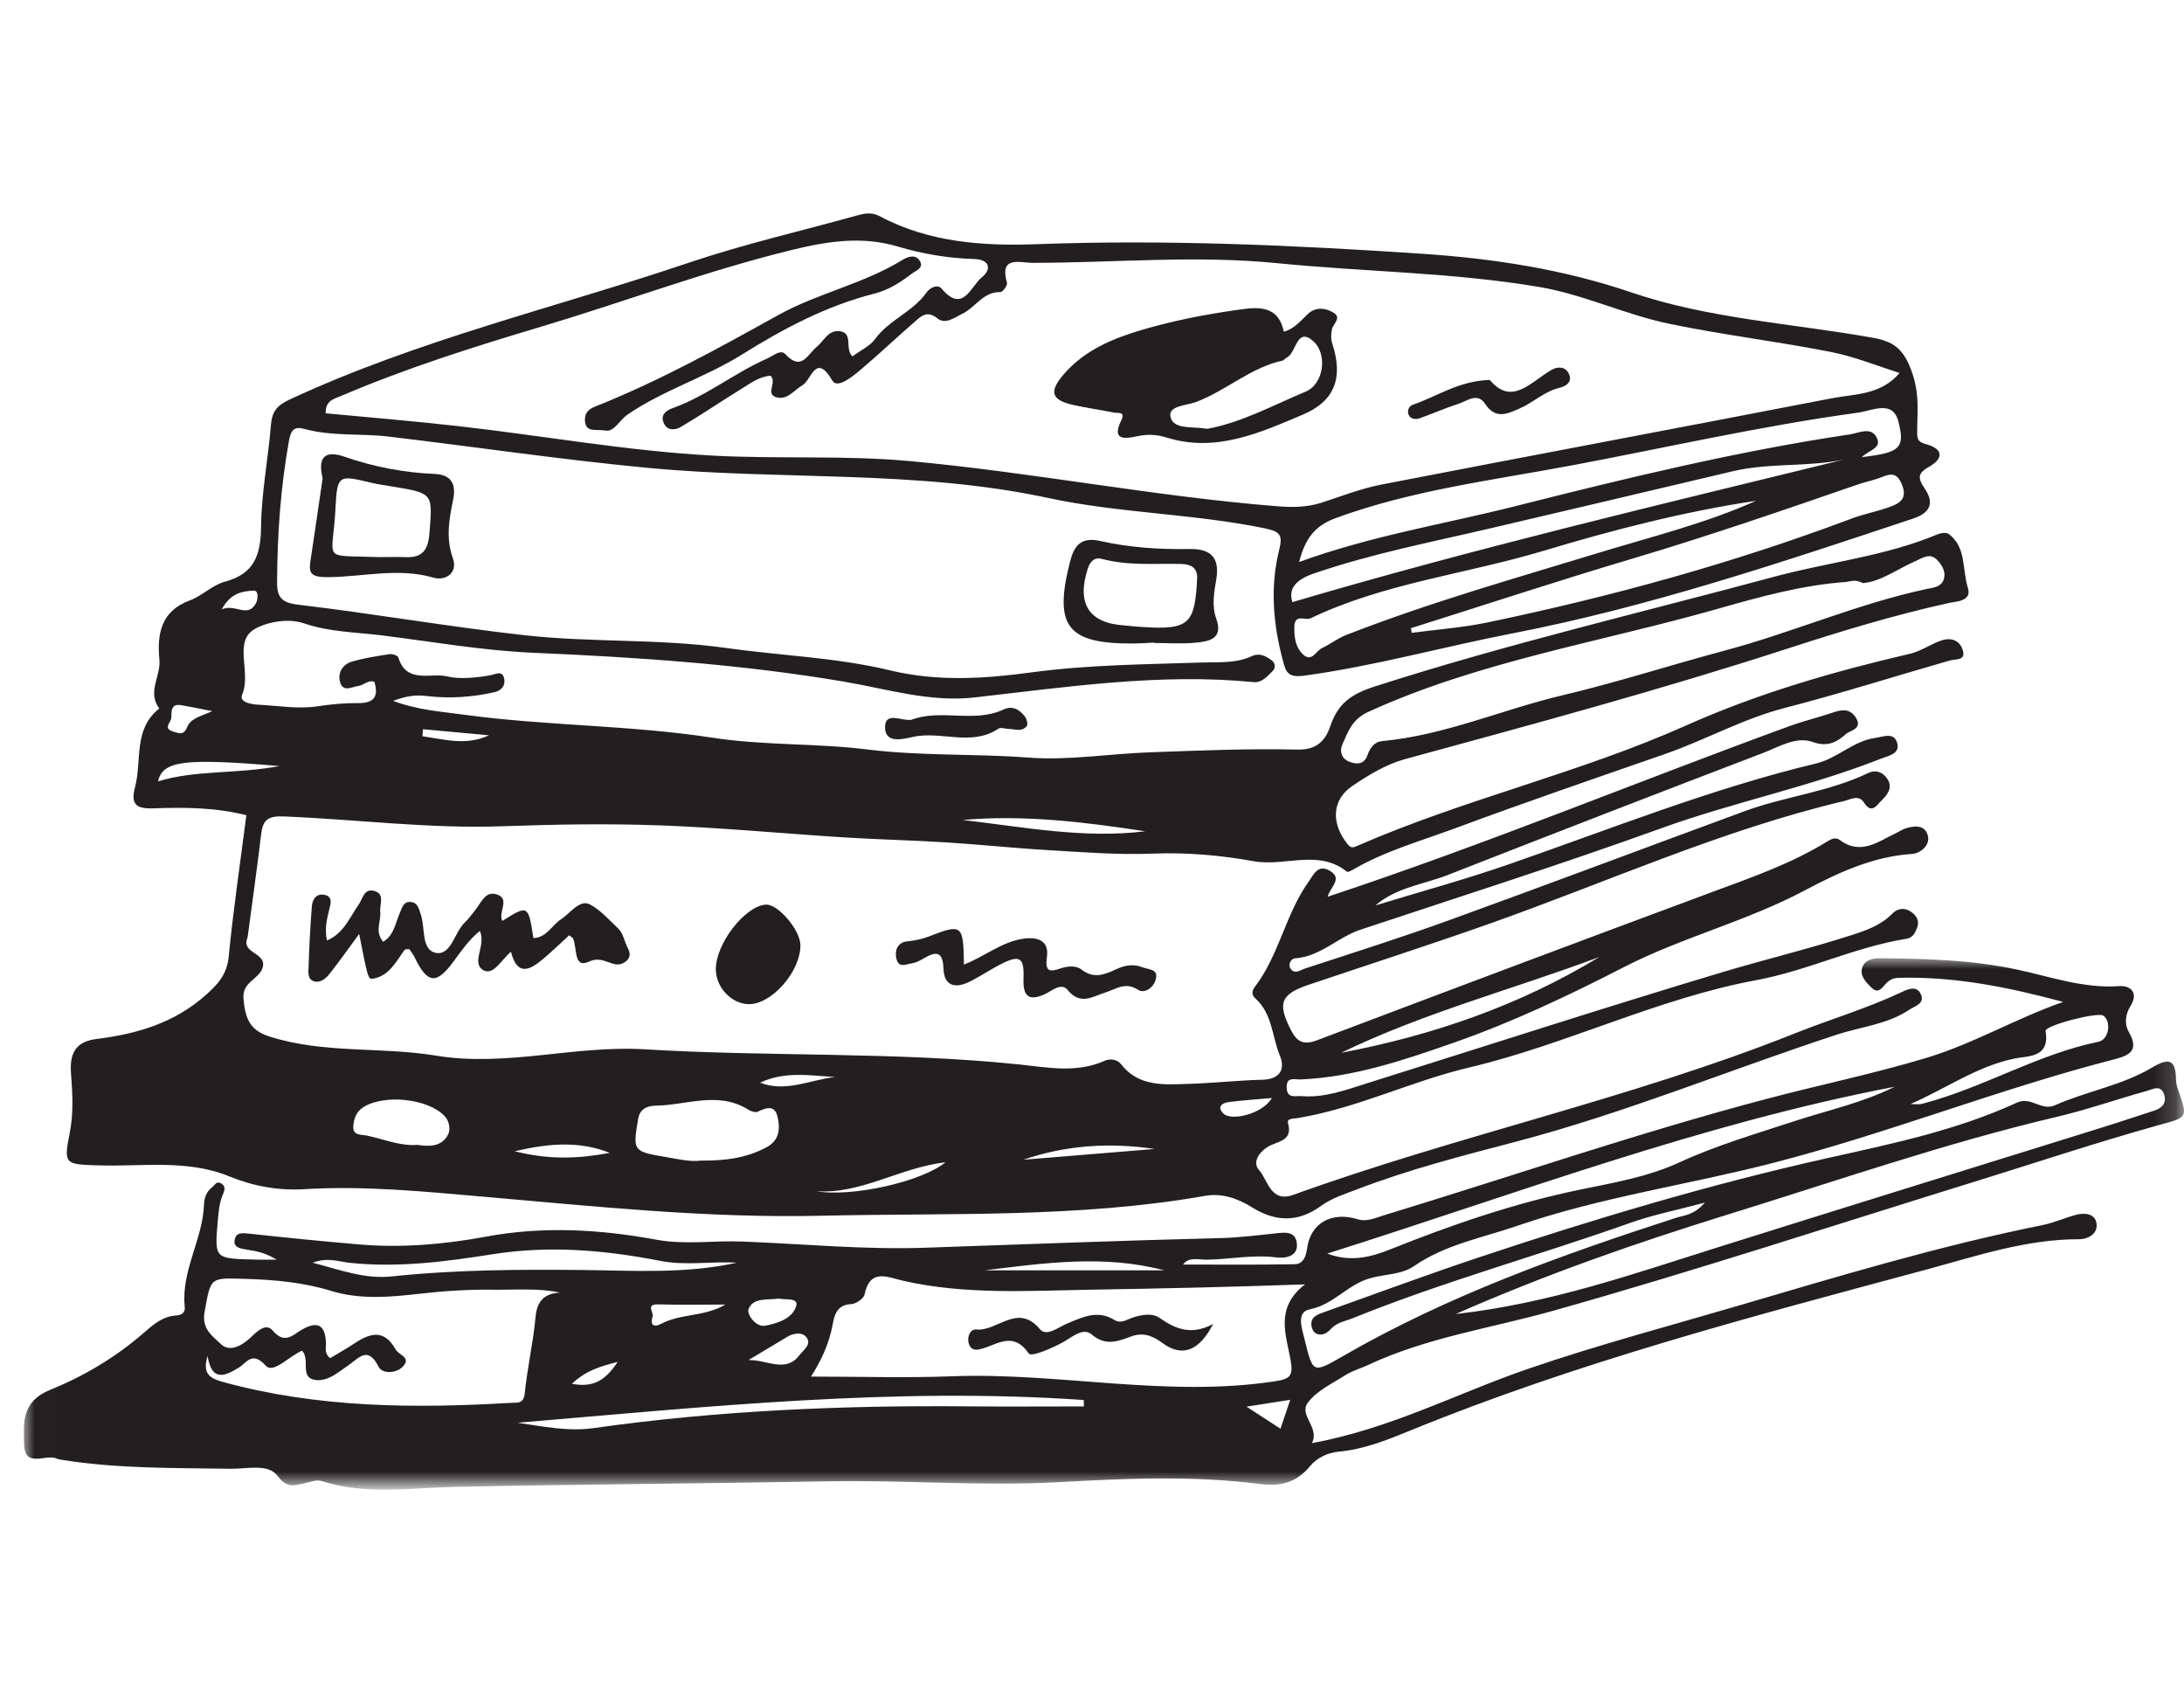 <?xml version="1.0" encoding="utf-8"?>
<!-- Generator: Adobe Illustrator 16.0.0, SVG Export Plug-In . SVG Version: 6.00 Build 0)  -->
<!DOCTYPE svg PUBLIC "-//W3C//DTD SVG 1.1//EN" "http://www.w3.org/Graphics/SVG/1.1/DTD/svg11.dtd">
<svg version="1.1" id="Layer_1" xmlns="http://www.w3.org/2000/svg" xmlns:xlink="http://www.w3.org/1999/xlink" x="0px" y="0px"
	 width="100px" height="78px" viewBox="0 0 100 78" enable-background="new 0 0 100 78" xml:space="preserve">
<g id="Page-1_1_">
	<g id="Nairobi-Stay" transform="translate(-200, -858)">
		<g id="filters" transform="translate(168, 785)">
			<g id="read_11_" transform="translate(36, 75)">
				<g id="Page-1_12_">
					<path id="Fill-1_11_" fill="#231F20" d="M6.154,25.893c0.62-0.275,1.178,0.419,1.563-0.274c0.1-0.18,0.129-0.596-0.094-0.584
						C7.119,25.061,6.561,25.131,6.154,25.893 M15.37,31.38c-0.009,0.107-0.019,0.214-0.029,0.322
						c1.004,0.141,1.996,0.445,3.05-0.044C17.384,31.566,16.377,31.472,15.37,31.38 M5.719,30.552
						c-0.603-0.116-1.008-0.204-1.417-0.272c-0.478-0.081-0.448,0.269-0.459,0.574c-0.008,0.214-0.399,0.484,0.081,0.631
						c0.248,0.076,0.487,0.194,0.64-0.191C4.729,30.874,5.184,30.796,5.719,30.552 M54.235,48.261
						c-0.715,0.064-1.338,0.104-1.952,0.183c-0.271,0.034-0.589,0.174-0.286,0.51C52.364,49.358,53.838,48.972,54.235,48.261
						 M30.803,47.56c1.171,0.455,2.284-0.129,3.435-0.262C33.09,47.237,31.937,47.021,30.803,47.56 M48.867,50.593
						c-2.06-0.303-4.056-0.178-6.009,0.494C44.86,50.921,46.864,50.757,48.867,50.593 M8.8,33.066
						c-4.391-0.373-5.349-0.241-5.564,0.702C4.959,33.235,6.771,33.444,8.8,33.066 M33.371,52.526
						c1.642,0.287,4.853-0.439,5.92-1.324C37.17,51.454,35.424,52.675,33.371,52.526 M19.565,50.698
						c1.612,0.41,2.984,0.332,4.356,0.074C22.546,50.229,21.174,50.323,19.565,50.698 M40.078,35.534
						c2.79,0.322,5.556,0.865,8.358,0.517C45.66,35.629,42.878,35.285,40.078,35.534 M15.121,50.407
						c0.563,0.088,1.121,0.074,1.398-0.48c0.111-0.223,0.066-0.604-0.169-0.848c-0.775-0.801-2.76-0.996-3.704-0.404
						c-0.339,0.213-0.438,0.527-0.468,0.861c-0.041,0.457,0.346,0.389,0.63,0.447C13.58,50.144,14.322,50.47,15.121,50.407
						 M69.229,41.806c-3.934,1.475-8.021,2.543-11.821,4.385C61.592,45.397,65.565,44.032,69.229,41.806 M28.086,51.126
						c1.108,0.01,2.115-0.115,3.041-0.627c0.583-0.322,0.597-0.875,0.47-1.398c-0.132-0.536-0.521-0.397-0.898-0.215
						c-0.106,0.051-0.309-0.01-0.426-0.084c-1.367-0.869-2.808-0.219-4.211-0.192c-0.328,0.006-0.75,0.077-0.84,0.596
						c-0.253,1.481-0.246,1.5,1.25,1.754C27.03,51.054,27.586,51.19,28.086,51.126 M76.408,20.923
						c-3.308,0.497-6.533,1.328-9.714,2.285c-3.551,1.069-7.293,1.474-10.682,3.092c-0.254,0.121-0.738-0.234-0.748,0.405
						c-0.007,0.484,0.059,0.942,0.412,1.263c0.391,0.352,0.576-0.17,0.85-0.299c0.377-0.178,0.715-0.447,1.1-0.597
						c3.783-1.481,7.689-2.581,11.57-3.766C71.619,22.566,74.088,21.963,76.408,20.923 M80.418,19.04
						c-1.685,0.348-3.412,0.136-5.078,0.531c-3.681,0.874-7.364,1.737-11.048,2.601c-2.73,0.64-5.486,1.168-8.148,2.085
						c-0.771,0.266-1.176,0.666-0.968,1.305C63.526,23.097,71.979,21.104,80.418,19.04 M60.604,26.755
						c0.012,0.071,0.021,0.143,0.033,0.213c1.155-0.154,2.327-0.237,3.467-0.475c5.668-1.182,11.24-2.709,16.668-4.753
						c0.598-0.225,1.237-0.335,1.834-0.565c0.387-0.149,0.717-0.359,0.496-0.947c-0.205-0.548-0.461-0.589-0.931-0.393
						c-0.346,0.145-0.726,0.211-1.08,0.333c-3.429,1.185-6.856,2.365-10.336,3.4C67.356,24.579,63.985,25.688,60.604,26.755
						 M81.248,18.927c1.726-0.211,1.999-0.39,1.672-1.642c-0.259-0.991-1.183-0.486-1.854-0.394
						c-4.394,0.6-8.715,1.587-13.068,2.407c-3.639,0.684-7.326,1.129-10.838,2.418c-0.924,0.338-1.389,0.893-1.676,2.009
						c3.338-1.212,6.664-1.737,9.916-2.559c5.064-1.28,10.139-2.513,15.309-3.283c0.404-0.06,0.979-0.382,1.234,0.173
						C82.158,18.526,81.563,18.606,81.248,18.927 M81.297,24.692c-0.354-0.196-0.567-0.068-0.787-0.052
						c-2.016,0.146-3.948,0.685-5.879,1.234c-5.333,1.519-10.854,2.381-15.963,4.703c-0.769,0.348-0.938,0.909-1.205,1.503
						c-0.133,0.297-0.049,0.626,0.287,0.774c0.341,0.15,0.707,0.149,0.854-0.264c0.127-0.363,0.321-0.634,0.692-0.668
						c2.86-0.267,5.489-1.444,8.248-2.096c2.507-0.593,4.954-1.386,7.438-2.049c3.106-0.829,6.069-2.141,9.227-2.814
						c0.326-0.07,0.714-0.09,0.807-0.503c0.073-0.322-0.113-0.615-0.317-0.827c-0.341-0.354-0.688-0.082-1.035,0.071
						C82.853,24.061,82.11,24.625,81.297,24.692 M82.978,15.075c-1.078-0.349-2.069-0.75-3.146-0.964
						c-2.445-0.483-4.922-0.777-7.365-1.282c-2.049-0.422-3.945-1.348-5.994-1.694c-3.964-0.67-7.992-0.689-11.982-1.087
						c-3.738-0.374-7.482-0.017-11.225-0.016c-0.563,0-1.52-0.35-1.158,0.923c0.031,0.107-0.198,0.419-0.303,0.416
						c-0.787-0.021-1.141,0.701-1.74,0.99c-0.381,0.184-0.774,0.511-1.149,0.21c-0.492-0.396-0.769-0.07-1.069,0.19
						c-0.834,0.723-1.633,1.485-2.478,2.195c-0.363,0.305-1.035,0.847-1.257,0.468c-0.764-1.305-0.957-0.028-1.366,0.208
						c-0.384,0.221-0.687,0.691-1.188,0.555c-0.541-0.145,0.041-0.702-0.277-0.986c-0.512,0.032-0.91,0.34-1.32,0.591
						c-0.936,0.574-1.842,1.193-2.785,1.751c-0.25,0.148-0.623,0.192-0.786-0.183c-0.165-0.381,0.118-0.573,0.411-0.678
						c1.551-0.556,2.836-1.618,4.334-2.273c0.271-0.12,0.607-0.436,0.829-0.194c0.728,0.793,1.004,0.017,1.429-0.333
						c0.336-0.276,0.535-0.804,1.082-0.717c0.605,0.097,0.189,0.802,0.555,1.149c0.388-0.287,0.804-0.471,1.035-0.791
						c0.64-0.883,1.728-1.241,2.352-2.128c0.171-0.244,0.523-0.391,0.691-0.19c0.982,1.174,1.349-0.111,1.838-0.502
						c0.471-0.376,0.379-0.828-0.35-0.848c-1.184-0.033-2.348-0.231-3.473-0.566c-1.662-0.497-3.24-0.244-4.883,0.157
						c-3.867,0.944-7.588,2.349-11.394,3.487c-3.118,0.933-6.222,1.906-9.22,3.188c-0.342,0.146-0.729,0.206-0.714,0.797
						c2.003,0.192,4.001,0.355,5.993,0.579c3.917,0.438,7.805,1.149,11.747,1.359c2.99,0.16,5.994-0.024,8.982,0.248
						c5.646,0.516,11.221,1.623,16.876,2.072c0.681,0.054,1.349,0.046,2.009-0.168c0.902-0.293,1.797-0.645,2.721-0.825
						c6.886-1.335,13.777-2.624,20.66-3.957C80.938,16.029,82.103,16.088,82.978,15.075 M56.789,39.048
						c7.228-2.393,14.125-5.246,21.131-7.805c0.677-0.247,1.381-0.411,2.062-0.645c0.408-0.139,0.748-0.14,0.996,0.258
						c0.319,0.514-0.265,0.575-0.451,0.74c-0.406,0.361-0.832,0.617-1.519,0.37c-0.765-0.276-1.551,0.222-2.28,0.5
						c-4.816,1.839-9.627,3.701-14.429,5.583c-1.114,0.438-2.347,0.561-3.323,1.397c2.049-0.627,4.118-1.19,6.142-1.894
						c4.653-1.615,9.237-3.453,14.038-4.605c0.982-0.236,1.683-1.018,2.684-1.165c0.418-0.062,0.912-0.294,1.038,0.275
						c0.101,0.457-0.424,0.542-0.765,0.676c-3.276,1.292-6.738,1.984-10.053,3.182c-4.555,1.646-9.172,3.115-13.771,4.642
						c-1.037,0.344-1.831,1.229-2.982,1.309c-0.222,0.016-0.315,0.289-0.236,0.438c0.185,0.34,0.488,0.092,0.701,0.023
						c2.201-0.719,4.41-1.418,6.586-2.207c4.521-1.637,9.021-3.333,13.535-4.992c1.844-0.678,3.84-0.873,5.631-1.736
						c0.371-0.179,0.695-0.043,0.896,0.266c0.266,0.403-0.016,0.741-0.281,0.998c-0.201,0.192-0.441,0.632-0.791,0.083
						c-0.242-0.38-0.604-0.144-0.926-0.068c-5.59,1.323-10.816,3.699-16.205,5.606c-2.75,0.973-5.527,1.866-8.293,2.799
						c-1.297,0.437-1.441,0.853-0.811,2.084c0.275,0.535,0.58,0.688,1.178,0.463c6.029-2.28,12.064-4.549,18.109-6.792
						c1.813-0.673,3.637-1.302,5.291-2.329c0.174-0.107,0.373-0.181,0.533-0.061c0.975,0.734,1.771,0.081,2.604-0.313
						c0.134-0.063,0.261-0.15,0.399-0.198c0.43-0.15,0.922-0.176,1.045,0.325c0.113,0.453-0.35,0.809-0.729,0.834
						c-1.793,0.117-3.395,0.866-4.911,1.671c-2.665,1.414-5.61,2.142-8.266,3.504c-2.538,1.304-5.099,2.519-7.78,3.457
						c-2.283,0.799-4.586,1.586-7.045,1.691c-0.25,0.012-0.652-0.152-0.627,0.385c0.023,0.506,0.404,0.355,0.67,0.377
						c1.049,0.088,2.018-0.274,2.992-0.582c5.428-1.701,10.838-3.457,16.285-5.09c1.957-0.586,3.951-1.063,5.897-1.691
						c0.685-0.219,1.366-0.452,1.896-1c0.223-0.229,0.549-0.28,0.84-0.081c0.232,0.157,0.398,0.403,0.302,0.682
						c-0.082,0.231-0.174,0.506-0.505,0.56c-2.361,0.377-4.531,1.461-6.876,1.895c-4.535,0.838-8.687,2.945-13.155,4
						c-2.658,0.627-5.137,1.869-7.848,2.313c-0.168,0.029-0.503,0.006-0.439,0.23c0.205,0.723-0.293,0.801-0.752,0.998
						c-0.498,0.215-0.924,0.762-0.574,1.15c0.408,0.453,0.526,1.514,1.572,1.135c7.563-2.732,15.461-4.4,22.945-7.383
						c1.617-0.646,3.295-1.139,4.878-1.883c0.302-0.144,0.706-0.336,0.903,0.071c0.219,0.445-0.295,0.566-0.533,0.728
						c-0.999,0.668-2.209,0.772-3.322,1.139c-4.898,1.604-9.674,3.58-14.67,4.893c-2.455,0.644-4.916,1.273-7.291,2.187
						c-0.563,0.215-1.164,0.403-1.643,0.754c-1.066,0.78-2.111,0.721-3.158,0.067c-0.68-0.422-1.391-0.662-2.162-0.524
						c-5.818,1.019-11.691,0.772-17.557,0.908c-5.199,0.12-10.334-0.425-15.491-0.873c-2.712-0.236-5.443-0.509-8.181-0.343
						c-1.19,0.072-2.325-0.131-3.444-0.588c-1.959-0.799-4.048-0.428-6.079-0.504c-1.418-0.051-1.51-0.049-1.225-1.461
						c0.183-0.906,0.132-1.824,0.063-2.738c-0.066-0.879,0.164-1.461,1.177-1.586c1.823-0.225,3.545-0.725,4.977-1.996
						c0.561-0.495,0.986-0.95,1.065-1.771c0.21-2.147,0.528-4.284,0.809-6.473c-1.388-0.357-2.833-0.368-4.267-0.315
						c-0.809,0.03-1.032-0.213-0.829-0.977c0.322-1.215-0.093-2.656,1.112-3.595c-0.573-0.74,0.074-1.479,0.003-2.227
						c-0.114-1.182,0.067-2.231,1.394-2.72c0.563-0.208,1.032-0.704,1.6-0.855c1.35-0.358,1.646-1.22,1.66-2.514
						c0.016-1.556,0.326-3.107,0.452-4.665c0.049-0.609,0.282-0.895,0.849-1.158c5.874-2.732,12.171-4.203,18.271-6.261
						c2.547-0.86,5.181-1.462,7.773-2.182c0.334-0.093,0.645-0.131,0.984,0.05c2.256,1.206,4.76,1.37,7.195,1.279
						c5.896-0.22,11.77,0.046,17.644,0.439c3.249,0.218,6.442,0.703,9.569,1.767c3.556,1.21,7.342,1.417,11.024,2.07
						c0.972,0.172,1.462,0.479,1.857,1.667c0.334,1.002,0.207,1.812,0.211,2.709c0.003,0.342,0.106,0.417,0.424,0.507
						c0.835,0.237,0.74,0.691,0.095,1.046c-0.544,0.299-0.457,0.563-0.171,0.986c0.461,0.678,0.229,1.113-0.53,1.368
						c-6.041,2.01-12.093,4.044-18.334,5.253c-3.188,0.618-6.328,1.5-9.558,1.94c-0.772,0.105-0.84-0.217-0.961-0.668
						c-0.453-1.677-0.601-3.383-0.179-5.083c0.174-0.696,0.048-0.851-0.684-1c-3.27-0.67-6.633-0.684-9.885-1.383
						c-6.066-1.305-12.25-0.8-18.357-1.381c-3.958-0.376-7.897-0.961-11.849-1.431c-1.277-0.151-2.582-0.003-3.843-0.346
						c-0.462-0.125-0.624,0.015-0.719,0.536c-0.385,2.15-0.536,4.31-0.544,6.487c-0.003,0.685,0.209,0.929,0.968,1.019
						c3.463,0.412,6.904,1.011,10.369,1.398c3.053,0.341,6.145,0.151,9.202,0.581c2.516,0.354,5.076,0.435,7.547,1.031
						c2.164,0.522,4.328,0.376,6.44,0.091c2.615-0.354,5.224-0.367,7.841-0.455c0.754-0.025,1.53,0.046,2.239-0.281
						c0.388-0.18,0.666-0.014,0.938,0.186c0.17,0.125,0.188,0.351,0.027,0.501c-0.242,0.227-0.474,0.529-0.852,0.492
						c-4.299-0.417-8.539,0.222-12.787,0.702c-2.041,0.23-3.982-0.385-5.955-0.72c-4.721-0.803-9.48-1.119-14.259-1.326
						c-2.303-0.1-4.593-0.503-6.887-0.791c-1.201-0.15-2.43-0.156-3.59-0.552c-0.845-0.29-1.899,0.005-2.342,0.306
						c-0.877,0.596-0.076,1.955-0.499,2.957c-0.148,0.353,0.437,0.444,0.758,0.459c0.906,0.045,1.806,0.21,2.721,0.069
						c0.599-0.092,1.211-0.15,1.816-0.143c0.722,0.009,0.971-0.273,0.76-0.975c-0.284-0.1-0.479,0.152-0.727,0.187
						c-0.308,0.044-0.716,0.317-0.85-0.196c-0.108-0.417,0.135-0.787,0.524-0.906c0.567-0.175,1.165-0.26,1.755-0.352
						c0.126-0.019,0.37,0.066,0.396,0.154c0.365,1.223,1.5,0.684,2.232,0.865c0.563,0.139,1.328,0.066,1.994-0.055
						c0.231-0.042,0.552-0.253,0.625,0.186c0.052,0.313-0.161,0.525-0.434,0.587c-1.019,0.234-2.075,0.305-3.092,0.183
						c-0.532-0.064-0.935-0.016-1.567,0.22c1.156,0.427,2.183,0.486,3.208,0.627c3.786,0.52,7.625,0.476,11.397,1.056
						c2.369,0.365,4.756,0.249,7.113,0.541c2.453,0.306,4.92,0.185,7.381,0.372c1.825,0.139,3.685-0.176,5.53-0.241
						c2.257-0.08,4.517-0.181,6.771-0.125c0.891,0.021,1.285-0.409,1.505-1.052c0.354-1.042,0.922-1.477,2.056-1.841
						c6.027-1.938,12.186-3.377,18.286-5.022c2.476-0.667,5.054-0.932,7.448-1.929c0.16-0.067,0.424-0.113,0.535-0.029
						c0.816,0.615,0.611,1.63,0.875,2.46c0.197,0.627-0.518,0.625-0.817,0.69c-2.517,0.553-4.974,1.299-7.421,2.094
						c-5.79,1.88-11.666,3.466-17.538,5.067c-0.854,0.233-1.67,0.726-2.414,1.232c-0.942,0.642-0.965,1.711-0.217,2.651
						c0.17,0.213,0.272,0.164,0.454,0.084c4.906-2.144,10.162-3.324,15.05-5.508c3.303-1.475,6.746-2.469,10.25-3.283
						c0.535-0.125,0.958-0.454,1.46-0.616c0.42-0.136,0.799-0.001,0.943,0.396c0.199,0.553-0.289,0.445-0.594,0.533
						c-2.506,0.718-4.994,1.51-7.518,2.16c-1.928,0.496-3.654,1.473-5.514,2.119c-3.219,1.118-6.439,2.222-9.633,3.407
						c-1.556,0.577-3.17,1.026-4.621,1.869c-0.095,0.055-0.256,0.143-0.301,0.106c-1.307-1.047-2.839-0.222-4.261-0.478
						c-1.489-0.269-3.065-0.413-4.633-0.349c-1.585,0.064-3.181-0.066-4.769-0.158c-1.553-0.09-3.101-0.257-4.652-0.354
						c-1.549-0.098-3.102-0.131-4.65-0.227c-2.835-0.178-5.667-0.451-8.504-0.554c-2.398-0.087-4.806-0.045-7.207,0.041
						c-3.342,0.119-6.656-0.312-9.983-0.449c-0.77-0.032-0.978,0.166-1.058,0.837c-0.186,1.552-0.405,3.101-0.611,4.649
						c-0.005,0.037-0.016,0.074-0.029,0.111c-0.252,0.701,0.982,0.641,0.69,1.377c-0.202,0.508-0.928,0.613-0.855,1.381
						c0.079,0.84,0.254,1.416,1.155,1.707c2.504,0.811,5.127,0.469,7.662,0.887c3.211,0.527,6.359-0.482,9.53-0.291
						c5.718,0.346,11.456,0.104,17.164,0.693c1.296,0.135,2.63,0.412,3.916-0.166c0.252-0.113,0.583-0.063,0.746,0.147
						c0.815,1.05,1.963,0.943,3.071,0.91c1.14-0.033,2.275-0.162,3.414-0.19c0.808-0.021,1.05-0.49,0.793-1.107
						c-0.36-0.873-0.342-1.922-1.118-2.613c-0.181-0.158-0.16-0.355-0.044-0.508c1.125-1.457,1.416-3.346,2.478-4.836
						c0.234-0.33,0.431-0.82,0.966-0.505C57.493,38.212,56.933,38.563,56.789,39.048"/>
					<g id="Group-5_11_" transform="translate(0, 34.082)">
						<defs>
							<filter id="Adobe_OpacityMaskFilter" filterUnits="userSpaceOnUse" x="-2.91" y="7.781" width="98.91" height="24.325">
								<feColorMatrix  type="matrix" values="1 0 0 0 0  0 1 0 0 0  0 0 1 0 0  0 0 0 1 0"/>
							</filter>
						</defs>
						<mask maskUnits="userSpaceOnUse" x="-2.91" y="7.781" width="98.91" height="24.325" id="mask-3_1_">
							<g filter="url(#Adobe_OpacityMaskFilter)">
								<polygon id="path-2_1_" fill="#FFFFFF" points="-2.908,7.78 96,7.78 96,32.107 -2.908,32.107 								"/>
							</g>
						</mask>
						<path id="Fill-3_11_" mask="url(#mask-3_1_)" fill="#231F20" d="M22.185,27.261c1.045,0.197,1.567-0.215,2.098-1.004
							C23.467,26.472,22.836,26.648,22.185,27.261 M54.631,29.318c0.16-0.479,0.287-0.855,0.445-1.324
							c-0.657,0.102-1.244,0.195-2.001,0.313C53.672,28.694,54.099,28.972,54.631,29.318 M31.658,23.361
							c-0.509,0.074-1.166-0.064-1.382,0.475c-0.098,0.244,0.336,0.85,0.768,0.764c0.557-0.108,1.26-0.322,1.416-0.92
							C32.556,23.314,31.953,23.427,31.658,23.361 M29.214,23.634c-1.021,0-2.046,0.021-3.068-0.008
							c-0.604-0.018-0.205,0.35-0.266,0.555c-0.132,0.447,0.105,0.486,0.38,0.34C27.175,24.034,28.237,24.206,29.214,23.634
							 M30.272,26.175c0.824-0.027,1.707,0.613,2.332-0.225c0.172-0.227,0.597-0.502,0.299-0.844c-0.188-0.217-0.564-0.166-0.848,0
							C31.461,25.458,30.867,25.819,30.272,26.175 M41.076,22.068h8.233C46.551,21.337,43.797,21.736,41.076,22.068 M83.479,14.454
							c0.174,0,0.356,0.035,0.521-0.008c2.774-0.713,5.261-2.264,8.09-2.844c0.481-0.101,0.589-0.933,0.218-1.193
							c-0.252-0.18-2.688,0.449-2.646,0.703c0.212,1.244-0.826,1.135-1.422,1.26C86.508,12.732,85.082,13.759,83.479,14.454
							 M19.7,29.044c1.154,0.166,2.307,0.41,3.478,0.246c5.716-0.811,11.462-1.051,17.226-0.996
							c1.742,0.016,3.482,0.002,5.225,0.002c-0.002-0.098-0.004-0.195-0.006-0.293C36.949,27.402,28.33,28.318,19.7,29.044
							 M10.317,21.718c1.286,0.338,2.382,0.758,3.63,0.627c2.899-0.307,5.811-0.322,8.728-0.293
							c2.352,0.025,4.721,0.185,7.055-0.334c-1.16-0.072-2.31,0.146-3.483-0.082c-2.529-0.492-5.069-0.717-7.66-0.311
							c-2.161,0.342-4.343,0.631-6.552,0.4C11.524,21.673,11.004,21.456,10.317,21.718 M56.772,21.3
							c1.03,0.391,1.947,0.184,2.873-0.188c2.815-1.127,5.676-2.111,8.654-2.729c1.555-0.32,3.168-0.597,4.588-1.253
							c1.705-0.788,3.477-1.299,5.236-1.879c1.549-0.51,3.154-0.848,4.625-1.586C73.842,15.368,65.379,18.583,56.772,21.3
							 M62.649,24.069c4.351-0.494,8.168-1.85,12.023-3.061c5.889-1.853,11.785-3.673,17.678-5.511
							c0.76-0.235,1.512-0.494,2.271-0.735c0.383-0.121,0.604-0.359,0.461-0.767c-0.158-0.438-0.521-0.213-0.774-0.144
							c-1.386,0.386-2.746,0.865-4.144,1.193c-5.13,1.209-10.104,2.941-15.132,4.494C70.909,20.816,66.834,22.23,62.649,24.069
							 M5.502,25.989c-0.214,0.75,0.013,0.998,0.706,1.188c4.343,1.191,8.76,1.217,13.2,0.955c0.28-0.016,0.569,0.061,0.619-0.438
							c0.118-1.172,0.389-2.326,0.495-3.498c0.071-0.785,0.468-1.076,1.121-1.109c-1.015-0.221-2.08-0.117-3.14-0.133
							c-1.097-0.014-2.187,0.059-3.282,0.184c-1.349,0.154-2.721,0.281-4.062-0.131c-1.28-0.393-2.592-0.508-3.926-0.549
							c-1.646-0.051-1.573-0.082-1.867,1.518c-0.145,0.789,0.39,1.119,0.755,1.472c0.372,0.358,0.905,0.104,1.313-0.267
							c0.292-0.264,0.718-0.754,1.058-0.352c0.555,0.654,0.938,0.174,1.341-0.053c0.742-0.414,1.052-0.188,1.094,0.613
							c0.012,0.213-0.103,0.455,0.189,0.698c0.352-0.211,0.742-0.43,1.115-0.676c0.716-0.474,1.359-0.668,1.884,0.28
							c0.142,0.257,0.72,0.355,0.342,0.769c-0.312,0.343-0.956,0.351-1.12,0.025c-0.494-0.984-0.904-0.4-1.394-0.066
							c-0.466,0.318-0.948,0.759-1.53,0.662c-0.704-0.119-0.194-0.946-0.585-1.336c-0.585,0.248-1.318,1.067-1.658,0.688
							c-0.627-0.701-0.894-0.117-1.235,0.088C6.249,26.939,5.7,27.146,5.502,25.989 M33.133,26.931c2.218,0,4.336,0.066,6.449-0.014
							c4.91-0.186,9.795,0.975,14.721,0.24c0.761-0.113,0.925-0.219,0.787-1c-0.2-1.135-0.729-2.375,0.665-3.447
							c-3.443,0.123-6.648,0.191-9.854,0.244c-2.871,0.049-5.731,0.236-8.566-0.414c-0.689-0.158-1.501-0.58-1.751,0.637
							c-0.038,0.188-0.399,0.43-0.619,0.438c-0.625,0.021-0.762,0.493-0.834,0.903C33.972,25.431,33.58,26.232,33.133,26.931
							 M8.67,21.579c-0.601-0.365-1.014-0.398-1.422-0.469c-0.239-0.043-0.588-0.086-0.498-0.463c0.08-0.332,0.358-0.289,0.648-0.26
							c1.694,0.184,3.389,0.354,5.086,0.498c1.936,0.161,3.868-0.007,5.764-0.359c2.623-0.488,5.212-0.338,7.805,0.139
							c1.315,0.242,2.634,0.031,3.948,0.084c2.794,0.109,5.594,0.381,8.382,0.283c4.502-0.156,9.002-0.33,13.507-0.441
							c0.83-0.021,1.659-0.125,2.487-0.213c0.433-0.047,0.926-0.123,1,0.432c0.09,0.679-0.614,0.707-0.942,0.666
							c-1.068-0.137-2.106,0.084-3.158,0.104c-0.391,0.006-0.849-0.146-1.104,0.222c1.679,0,3.392,0.018,5.103-0.015
							c0.389-0.006,0.521-0.34,0.574-0.729c0.155-1.164,1.133-1.695,2.319-1.328c0.412,0.129,0.817-0.066,1.215-0.188
							c5.839-1.776,11.611-3.771,17.517-5.326c2.42-0.639,4.877-1.146,7.272-1.864c2.164-0.646,4.136-1.82,6.293-2.572
							c-2.5-0.672-4.979-1.174-7.543-1.102c-0.205,0.006-0.354,0.065-0.506,0.198c-0.205,0.181-0.379,0.593-0.728,0.25
							c-0.236-0.229-0.528-0.524-0.432-0.883c0.102-0.367,0.457-0.466,0.825-0.461c2.112,0.018,4.218,0.073,6.302,0.524
							c1.531,0.33,3.031,0.865,4.648,0.752c0.52-0.037,0.896,0.301,0.521,0.904c-0.246,0.398-0.289,0.83-0.078,1.199
							c0.463,0.811,0.074,1.057-0.646,1.242c-5.281,1.355-10.359,3.385-15.639,4.746c-3.889,1.004-7.883,1.561-11.695,2.873
							c-1.607,0.555-3.307,0.854-4.756,1.854c-0.574,0.395-1.354,0.365-2.016,0.555c-1.039,0.297-1.668,1.211-2.744,1.418
							c-0.65,0.125-0.364,0.883-0.242,1.388c0.379,1.561,0.378,1.549,1.758,0.754c4.801-2.771,9.979-4.621,15.218-6.32
							c0.388-0.125,0.837-0.116,1.349-0.705c-1.307,0.351-2.387,0.562-3.412,0.927c-4.217,1.498-8.541,2.678-12.692,4.358
							c-0.351,0.144-0.733,0.188-1.011,0.49c-0.188,0.207-0.43,0.354-0.704,0.207c-0.104-0.056-0.189-0.234-0.199-0.365
							c-0.034-0.396,0.291-0.496,0.574-0.599c2.354-0.84,4.698-1.709,7.067-2.5c5.252-1.752,10.556-3.34,15.955-4.547
							c2.967-0.662,5.937-1.271,8.715-2.549c0.638-0.293,1.115,0.398,1.73,0.125c1.455-0.646,3.07-0.906,4.447-1.725
							c0.803-0.48,1.087-0.354,1.102,0.555c0.002,0.148,0.041,0.305,0.092,0.447c0.476,1.361,0.447,1.256-1.014,1.666
							c-2.77,0.775-5.501,1.686-8.249,2.537c-6.442,1.992-12.854,4.098-19.343,5.924c-2.834,0.797-5.773,1.215-8.473,2.48
							c-0.346,0.162-0.724,0.264-1.039,0.465c-0.607,0.387-1.328,0.717-1.73,1.271c-0.418,0.571,0.568,1.141,0.189,1.844
							c3.6-0.656,6.672-2.295,9.926-3.41c3.154-1.082,6.383-1.938,9.584-2.877c4.615-1.355,9.22-2.744,13.941-3.693
							c0.517-0.105,1.008-0.326,1.52-0.467c0.396-0.109,0.871-0.068,0.951,0.361c0.092,0.494-0.363,0.752-0.803,0.752
							c-2.427-0.002-4.703,0.774-6.996,1.393c-7.976,2.145-15.969,4.236-23.639,7.373c-1.053,0.43-2.107,0.854-3.263,0.959
							c-0.504,0.047-1,0.291-1.302,0.658c-0.625,0.76-1.361,0.943-2.288,0.824c-3.062-0.396-6.144-0.258-9.197-0.088
							c-3.536,0.198-7.053-0.104-10.569-0.037c-5.691,0.104-11.384,0.135-17.073,0.254c-2.046,0.043-4.08,0.379-6.09-0.256
							c-0.309-0.099-0.586,0.043-0.882,0.104c-0.415,0.088-0.755,0.221-1.175-0.349c-0.431-0.582-1.407-0.315-2.16-0.328
							c-2.582-0.043-5.167,0.003-7.729-0.411c-0.075-0.013-0.153-0.022-0.221-0.056c-0.501-0.229-1.463,0.465-1.498-0.645
							c-0.031-0.986-0.126-1.965,1.192-2.5c1.528-0.621,2.982-1.477,4.262-2.588c0.414-0.359,0.863-0.773,1.475-0.813
							c0.269-0.019,0.455-0.113,0.426-0.402c-0.171-1.652,0.827-3.08,0.882-4.686c0.012-0.328,0.125-0.601,0.383-0.796
							c0.108-0.082,0.178-0.274,0.372-0.182c0.224,0.106,0.211,0.289,0.127,0.479c-0.174,0.389-0.213,0.799-0.249,1.221
							c-0.15,1.75-0.162,1.75,1.571,1.801C7.847,21.585,8.148,21.579,8.67,21.579"/>
					</g>
					<path id="Fill-6_11_" fill="#231F20" d="M12.446,40.751c-0.528,0.717-0.937,1.301-1.382,1.857
						c-0.159,0.197-0.417,0.395-0.685,0.313c-0.322-0.1-0.255-0.447-0.248-0.69c0.027-0.916,0.077-1.83,0.148-2.742
						c0.026-0.329,0.21-0.61,0.594-0.524c0.377,0.084,0.263,0.42,0.205,0.658c-0.109,0.444-0.222,0.885-0.109,1.428
						c0.773-0.324,1.04-1.058,1.454-1.644c0.188-0.269,0.24-0.733,0.684-0.631c0.55,0.127,0.263,0.624,0.303,0.965
						c0.05,0.433-0.271,0.89,0.134,1.369c0.504-0.302,0.56-0.867,0.763-1.32c0.112-0.255,0.167-0.536,0.506-0.502
						c0.32,0.033,0.368,0.318,0.456,0.578c0.21,0.615,0.003,1.638,0.707,1.754c0.687,0.113,0.832-0.957,1.322-1.41
						c0.167-0.153,0.294-0.35,0.441-0.522c0.282-0.336,0.466-0.926,1.013-0.746c0.628,0.207,0.037,0.826,0.25,1.213
						c1.175-0.74,1.188-0.734,1.42,0.783c0.603-0.01,0.837-0.578,1.253-0.848c0.438-0.285,0.864-0.937,1.338-0.689
						c0.463,0.24,0.883,0.711,1.295,1.104c0.229,0.219,0.287,0.611,0.447,0.912c0.165,0.309,0.043,0.533-0.213,0.666
						c-0.503,0.26-0.905-0.381-1.574-0.066c-0.732,0.345-0.525-0.662-0.738-1.071c-0.015-0.027-0.052-0.043-0.168-0.134
						c-0.392,0.357-0.791,0.746-1.217,1.103c-0.589,0.492-1.166,0.785-1.448-0.348c-0.446,0.368-0.81,1.11-1.269,0.84
						c-0.574-0.34,0.143-1.117-0.155-1.797c-0.508,0.416-0.837,0.901-1.189,1.379c-0.809,1.101-1.207,1.051-1.801-0.17
						c-0.065-0.136-0.164-0.255-0.245-0.377c-0.087,0.016-0.186,0.002-0.214,0.041c-0.398,0.547-0.707,1.2-1.467,1.319
						C12.856,42.831,12.829,42.714,12.446,40.751"/>
					<path id="Fill-8_11_" fill="#231F20" d="M13.324,23.501c0.417,0,0.833-0.012,1.25,0.003c0.748,0.026,1.025-0.299,1.087-1.076
						c0.147-1.85,0.194-1.844-1.69-2.156c-0.336-0.055-0.675-0.103-1.006-0.182c-1.465-0.353-1.529-0.36-1.605,1.195
						C11.236,23.76,10.653,23.396,13.324,23.501 M10.772,19.898c-0.259-1.08,0.203-1.272,1.027-0.984
						c1.336,0.465,2.706,0.719,4.119,0.782c0.724,0.033,0.979,0.444,0.832,1.166c-0.184,0.892-0.347,1.762-0.013,2.696
						c0.233,0.654-0.32,1.05-0.899,0.882c-1.619-0.468-3.23-0.029-4.836-0.021c-0.88,0.004-0.864-0.25-0.768-0.872
						C10.424,22.304,10.601,21.059,10.772,19.898"/>
					<path id="Fill-10_11_" fill="#231F20" d="M47.833,26.665c2.521,0.21,2.832,0.012,2.966-1.891
						c0.003-0.038-0.003-0.076,0.002-0.114c0.073-0.559-0.118-0.83-0.729-0.845c-1.205-0.028-2.42,0.089-3.609-0.229
						c-0.346-0.092-0.55,0.105-0.66,0.452c-0.512,1.608,0.059,2.488,1.694,2.593C47.606,26.637,47.722,26.651,47.833,26.665
						 M48.835,27.414c-0.305,0.015-0.605,0.039-0.908,0.042c-3.074,0.022-3.695-0.778-2.927-3.768
						c0.185-0.714,0.504-1.121,1.373-0.925c1.33,0.298,2.69,0.392,4.062,0.367c0.873-0.016,1.438,0.273,1.258,1.372
						c-0.096,0.578-0.221,1.215-0.006,1.811c0.336,0.926-0.318,1.043-0.924,1.104c-0.638,0.065-1.285,0.015-1.928,0.015
						C48.835,27.426,48.835,27.42,48.835,27.414"/>
					<path id="Fill-12_11_" fill="#231F20" d="M40.138,42.153c0.969-0.387,1.713-1.02,2.663-1.176
						c0.691-0.115,1.238,0.07,1.136,0.813c-0.095,0.682,0.106,0.715,0.604,0.545c0.345-0.117,0.729-0.152,0.985,0.049
						c0.562,0.439,1.056,0.222,1.574-0.014c0.394-0.182,0.781-0.262,1.205-0.094c0.295,0.117,0.773,0.064,0.602,0.598
						c-0.117,0.361-0.52,0.619-0.803,0.432c-0.576-0.379-1.015-0.026-1.487,0.123c-0.601,0.191-1.146,0.601-1.731-0.112
						c-0.292-0.354-0.708,0.03-1.027,0.182c-0.785,0.367-1.027,0.068-0.996-0.713c0.039-0.979-0.176-1.099-1.092-0.623
						c-0.47,0.244-0.912,0.547-1.387,0.779c-0.644,0.315-1.158,0.202-1.185-0.613c-0.028-0.842-0.39-0.76-0.925-0.448
						c-0.162,0.096-0.342,0.188-0.522,0.215c-0.267,0.037-0.619,0.248-0.715-0.25c-0.081-0.42,0.124-0.713,0.489-0.754
						c0.342-0.037,0.652-0.091,0.979-0.216C40.063,40.272,40.104,40.31,40.138,42.153"/>
					<path id="Fill-14_11_" fill="#231F20" d="M28.776,42.38c-0.012-1.174,1.336-2.918,2.295-2.971
						c0.556-0.031,1.574,1.168,1.578,1.855c0.009,1.209-1.325,2.725-2.375,2.701C29.487,43.946,28.786,43.202,28.776,42.38"/>
					<path id="Fill-16_11_" fill="#231F20" d="M37.731,30.948c1.373-0.518,2.867,0.169,4.232-0.476
						c0.4-0.19,0.744,0.021,0.984,0.356c0.074,0.104,0.127,0.335,0.066,0.409c-0.227,0.279-0.556,0.132-0.848,0.127
						c-0.15-0.003-0.348-0.078-0.448-0.01c-1.239,0.83-2.628,0.09-3.924,0.378c-0.459,0.103-1.271,0.323-1.269-0.446
						C36.528,30.543,37.308,31.024,37.731,30.948"/>
					<path id="Fill-18_11_" fill="#231F20" d="M51.283,17.627c1.526-0.271,2.993-1.069,4.502-1.702
						c0.838-0.352,1.016-1.737,0.329-2.323c-0.76-0.648-0.75,0.566-1.204,0.769c-0.066,0.029-0.114,0.118-0.181,0.133
						c-1.471,0.321-2.59,1.381-3.969,1.899c-0.434,0.163-1.258,0.166-1.17,0.657c0.104,0.58,0.911,0.473,1.456,0.539
						C51.086,17.604,51.123,17.608,51.283,17.627 M54.783,13.182c0.469-0.123,0.758-0.485,1.086-0.796
						c0.358-0.34,0.784-0.304,1.164-0.09c0.432,0.244,0.006,0.519-0.046,0.778c-0.047,0.227-0.057,0.435,0.02,0.668
						c0.497,1.542,0.125,2.612-1.357,3.239c-1.979,0.837-3.987,1.749-6.238,1.046c-0.443-0.139-0.867-0.159-1.338-0.059
						c-0.49,0.104-1.219,0.247-0.732-0.729c0.207-0.417-0.158-0.316-0.324-0.351c-0.632-0.129-1.271-0.214-1.899-0.356
						c-0.986-0.224-1.095-0.607-0.416-1.396c0.963-1.119,2.282-1.656,3.625-2.049c1.418-0.414,2.883-0.699,4.346-0.904
						C53.499,12.068,54.519,11.905,54.783,13.182"/>
					<path id="Fill-20_11_" fill="#231F20" d="M23.718,17.707c-0.486-0.067-0.857,0.078-0.927-0.377
						c-0.051-0.346,0.096-0.577,0.431-0.709c2.918-1.155,5.66-2.671,8.396-4.19c1.832-1.018,3.916-1.433,5.703-2.533
						c0.283-0.174,0.623-0.258,0.803,0.057c0.184,0.319-0.197,0.436-0.391,0.585c-0.516,0.394-1.06,0.738-1.697,0.9
						c-2.191,0.556-4.162,1.6-6.064,2.789c-1.675,1.045-3.588,1.624-5.229,2.741C24.356,17.233,24.117,17.791,23.718,17.707"/>
					<path id="Fill-22_11_" fill="#231F20" d="M64.215,15.393c1.013,1.212,1.873,0.085,2.834-0.466
						c0.279-0.16,0.634-0.153,0.787,0.185c0.179,0.386-0.153,0.575-0.438,0.642c-0.687,0.163-1.185,0.667-1.806,0.939
						c-0.571,0.251-1.112,0.518-1.586-0.199c-0.364-0.551-0.823-0.138-1.221-0.012c-0.604,0.193-1.188,0.455-1.788,0.666
						c-0.176,0.061-0.403,0.041-0.495-0.153c-0.088-0.192,0.008-0.408,0.197-0.472C61.803,16.149,62.789,15.431,64.215,15.393"/>
					<path id="Fill-24_11_" fill="#231F20" d="M51.545,58.603c-0.633,1.248-1.424,1.525-2.294,0.889
						c-0.466-0.344-0.898-0.525-1.468-0.313c-0.603,0.225-1.167,0.444-1.798-0.095c-0.385-0.327-0.868,0.099-1.239,0.313
						c-0.539,0.313-1.524,0.727-1.64,0.561c-0.778-1.129-1.563-0.291-2.35-0.178c-0.262,0.037-0.408-0.168-0.423-0.428
						c-0.015-0.264,0.144-0.521,0.366-0.496c0.966,0.104,1.894-1.238,2.92-0.01c0.302,0.358,0.861-0.105,1.26-0.271
						c0.717-0.295,1.389-0.625,2.152-0.151c0.303,0.186,0.58-0.035,0.863-0.123c0.407-0.127,0.869-0.209,1.215,0.035
						C49.842,58.853,50.578,59.13,51.545,58.603"/>
				</g>
			</g>
		</g>
	</g>
</g>
</svg>
